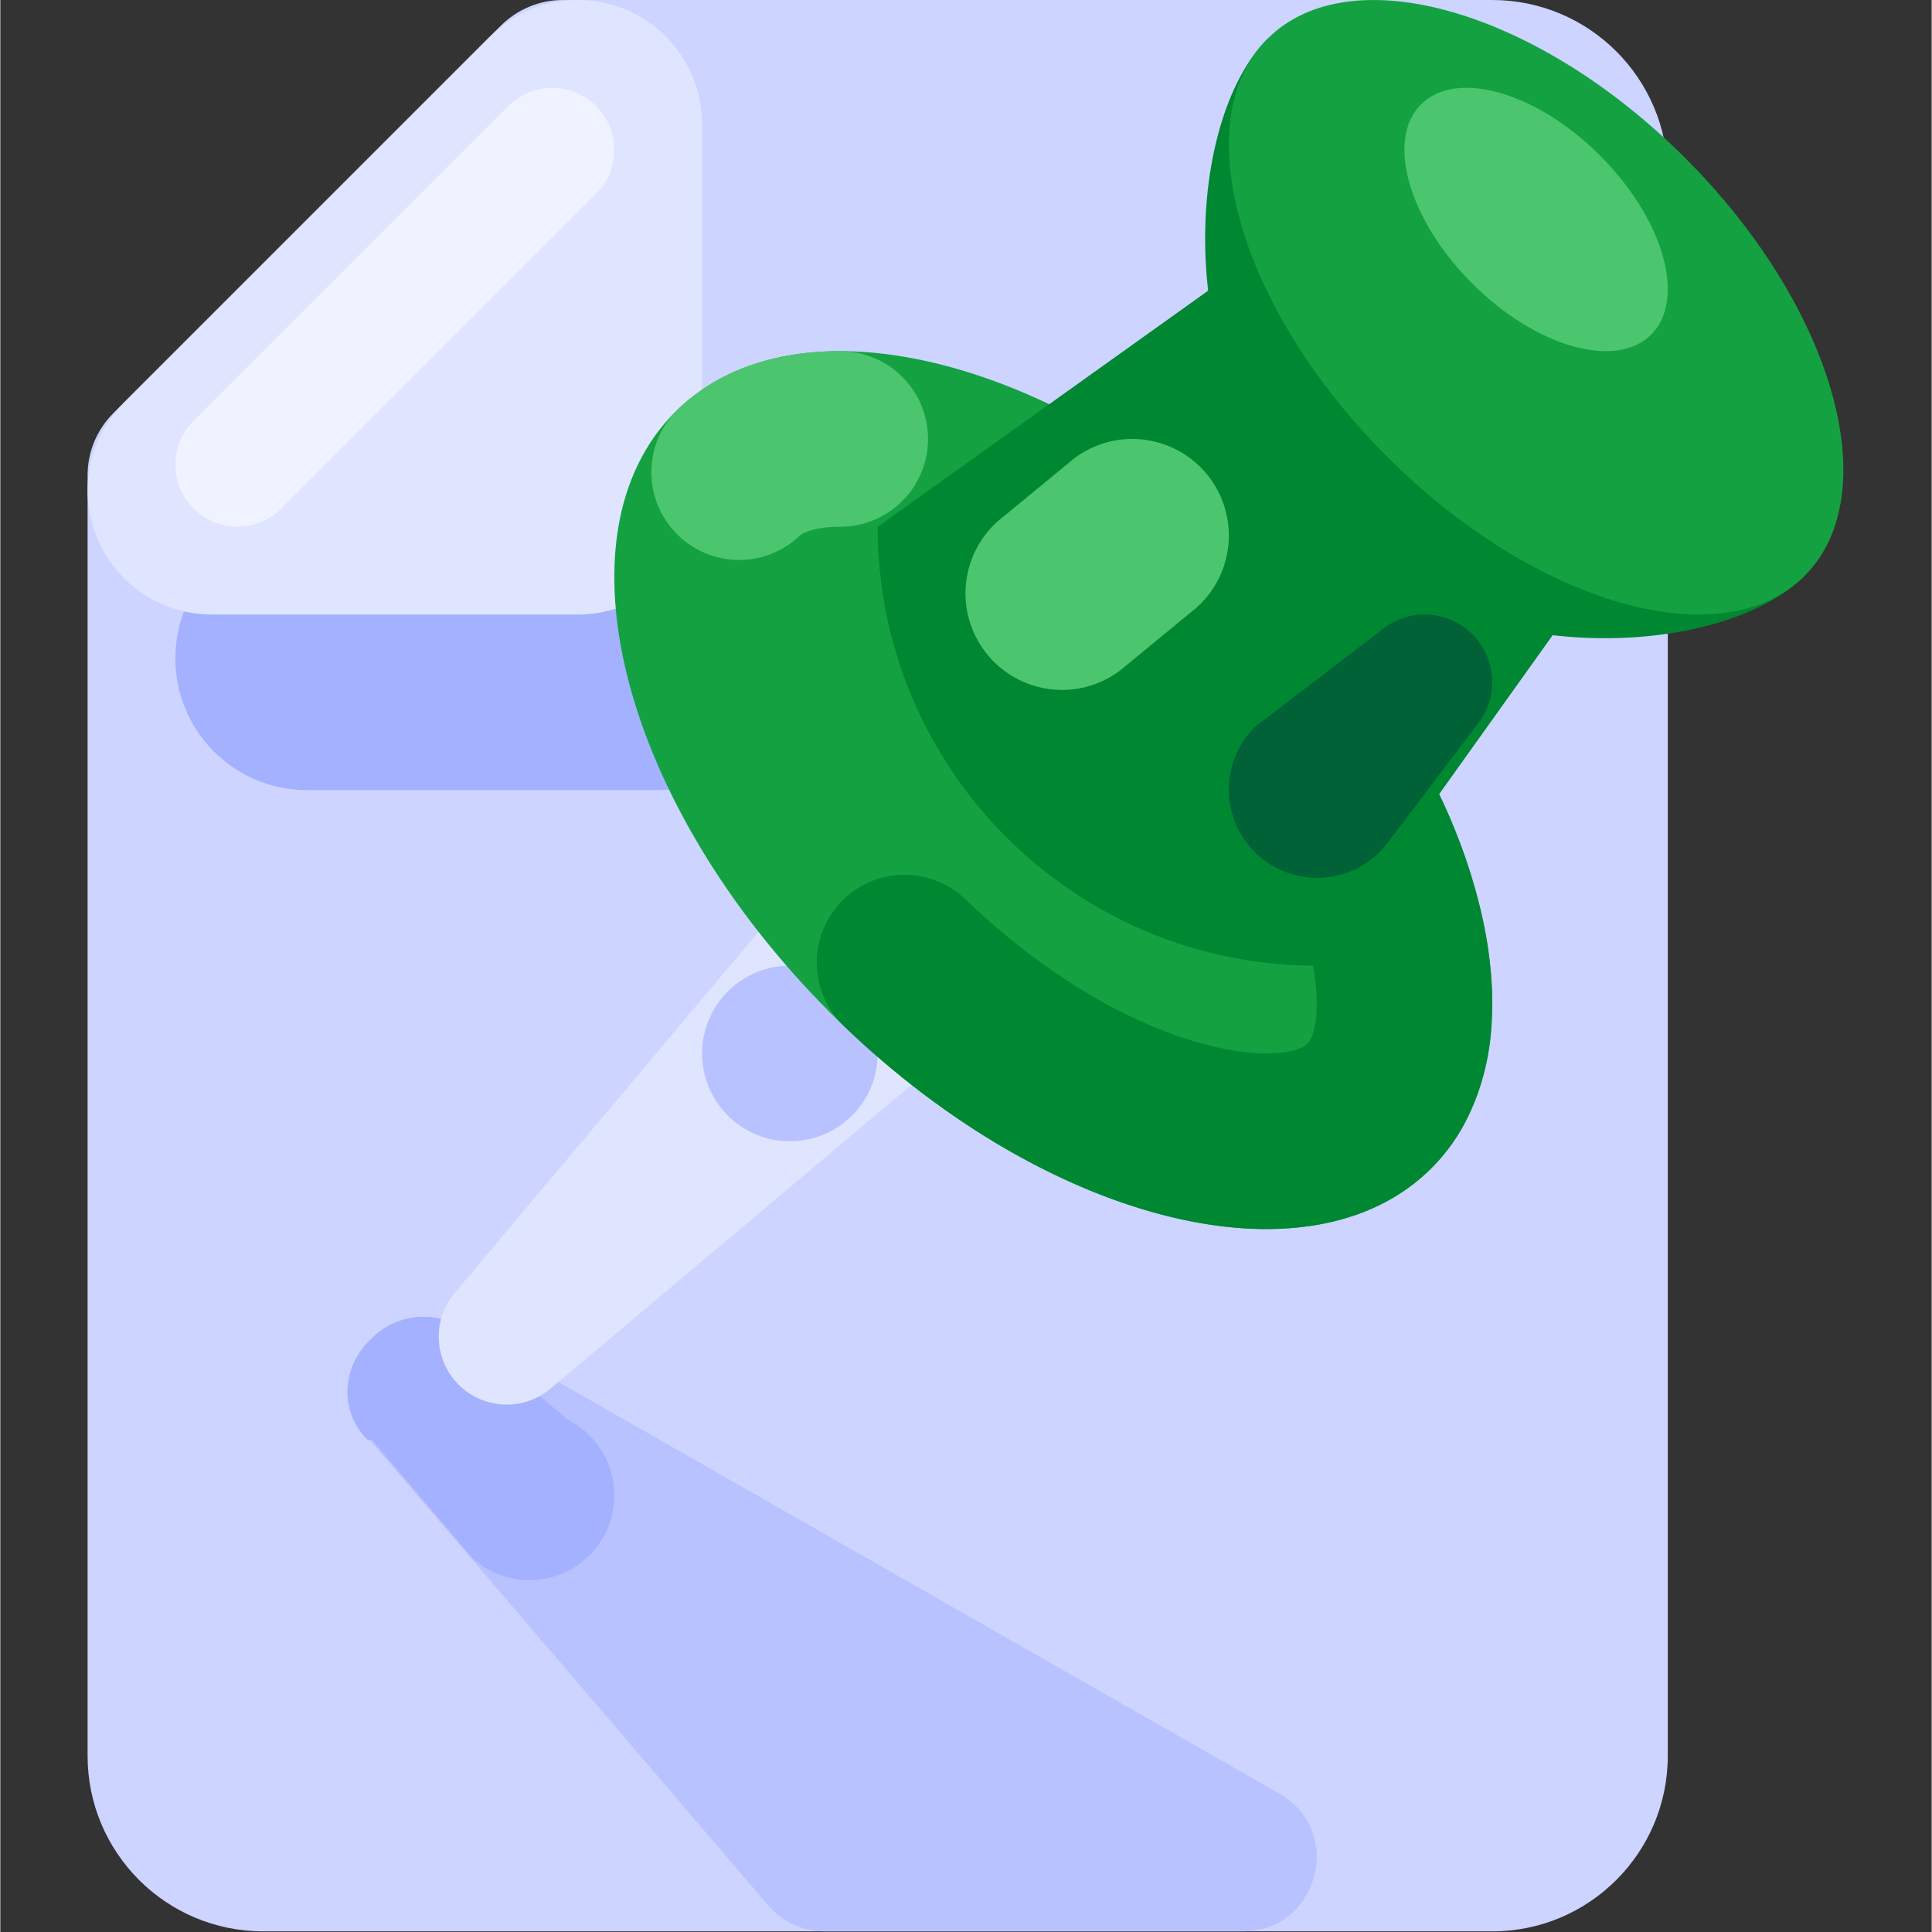 <svg xmlns="http://www.w3.org/2000/svg" height="644pt" version="1.1" viewBox="-29 0 644 644.215" width="644pt">
<rect x="-29" y="0" width="644" height="644.215" fill="#333333" stroke="none"/>
<g id="surface1">
<path d="M 158.586 0 L 468.461 0 C 500.797 0 527.008 26.211 527.008 58.547 L 527.008 585.453 C 527.008 617.789 500.797 644 468.461 644 L 58.645 644 C 26.309 644 0.098 617.789 0.098 585.453 L 0.098 158.488 C 0.098 150.727 3.184 143.281 8.672 137.789 L 137.887 8.574 C 143.379 3.082 150.824 0 158.586 0 Z M 158.586 0 " style=" stroke:none;fill-rule:nonzero;fill:rgb(80%,83.137%,100%);fill-opacity:1;" />
<path d="M 93.613 479.41 L 226.91 635.156 C 231.582 640.758 238.5 644 245.793 644 L 385.293 644 C 410.383 644 419.352 610.828 397.68 598.184 L 124.883 442.441 C 115.238 436.812 103.012 438.395 95.117 446.293 C 86.125 455.281 85.477 469.645 93.613 479.41 Z M 93.613 479.41 " style=" stroke:none;fill-rule:nonzero;fill:rgb(72.157%,76.078%,100%);fill-opacity:1;" />
<path d="M 94.965 480.16 L 128.461 519.566 C 140.02 530.059 157.898 529.195 168.391 517.637 C 170.125 515.727 171.59 513.586 172.742 511.277 C 179.707 497.348 174.094 480.41 160.188 473.395 L 122.73 441.629 C 113.469 437 102.285 438.816 94.961 446.137 C 85.148 455.098 83.773 469.559 92.73 479.371 C 93.223 479.91 93.738 480.426 94.965 480.16 Z M 94.965 480.16 " style=" stroke:none;fill-rule:nonzero;fill:rgb(64.314%,69.412%,100%);fill-opacity:1;" />
<path d="M 73.281 175.637 L 190.371 175.637 C 214.621 175.637 234.281 195.293 234.281 219.547 C 234.281 243.797 214.621 263.453 190.371 263.453 L 73.281 263.453 C 49.031 263.453 29.371 243.797 29.371 219.547 C 29.371 195.293 49.031 175.637 73.281 175.637 Z M 73.281 175.637 " style=" stroke:none;fill-rule:nonzero;fill:rgb(64.314%,69.412%,100%);fill-opacity:1;" />
<path d="M 205.008 41.398 L 205.008 163.512 C 205.008 186.375 186.473 204.91 163.609 204.91 L 41.496 204.91 C 18.633 204.91 0.098 186.375 0.098 163.512 C 0.098 152.531 4.461 142.004 12.223 134.238 L 134.336 12.125 C 142.102 4.363 152.629 0 163.609 0 C 186.473 0 205.008 18.535 205.008 41.398 Z M 205.008 41.398 " style=" stroke:none;fill-rule:nonzero;fill:rgb(87.451%,89.804%,100%);fill-opacity:1;" />
<path d="M 263.555 263.453 L 122.441 431.188 C 114.938 440.191 115.539 453.438 123.828 461.727 C 132.117 470.016 145.359 470.613 154.367 463.109 L 322.098 322 Z M 263.555 263.453 " style=" stroke:none;fill-rule:nonzero;fill:rgb(87.451%,89.804%,100%);fill-opacity:1;" />
<path d="M 263.555 351.273 C 263.555 367.441 250.449 380.547 234.281 380.547 C 218.113 380.547 205.008 367.441 205.008 351.273 C 205.008 335.105 218.113 322 234.281 322 C 250.449 322 263.555 335.105 263.555 351.273 Z M 263.555 351.273 " style=" stroke:none;fill-rule:nonzero;fill:rgb(72.157%,76.078%,100%);fill-opacity:1;" />
<path d="M 396.387 189.164 C 326.754 119.531 237.047 96.348 196.016 137.375 C 154.984 178.406 178.172 268.117 247.801 337.746 C 317.434 407.379 407.141 430.562 448.172 389.531 C 489.203 348.504 466.016 258.793 396.387 189.164 Z M 396.387 189.164 " style=" stroke:none;fill-rule:nonzero;fill:rgb(7.843%,63.137%,25.882%);fill-opacity:1;" />
<path d="M 251.059 117.09 L 250.102 117.09 L 250.043 117.094 L 249.66 117.094 L 249.598 117.098 L 249.41 117.098 L 249.34 117.102 L 249.156 117.102 L 249.09 117.105 L 248.902 117.105 L 248.836 117.109 L 248.652 117.109 L 248.582 117.113 L 248.457 117.113 L 248.402 117.117 L 248.277 117.117 L 248.203 117.121 L 248.152 117.121 L 248.078 117.125 L 247.949 117.125 L 247.902 117.129 L 247.824 117.129 L 247.777 117.133 L 247.656 117.133 L 247.574 117.137 L 247.531 117.137 L 247.445 117.141 L 247.414 117.141 L 247.32 117.145 L 247.289 117.145 L 247.195 117.148 L 247.164 117.148 L 247.074 117.152 L 247.051 117.152 C 246.82 117.164 246.59 117.172 246.359 117.184 L 246.328 117.184 L 246.238 117.188 L 246.207 117.188 L 246.113 117.191 L 246.082 117.195 L 245.984 117.199 L 245.961 117.199 L 245.867 117.203 L 245.832 117.203 L 245.746 117.207 L 245.707 117.211 L 245.625 117.215 L 245.582 117.219 L 245.5 117.223 L 245.461 117.223 L 245.375 117.227 L 245.336 117.23 L 245.254 117.234 L 245.211 117.234 L 245.133 117.238 L 245.086 117.242 L 245.004 117.246 L 244.965 117.25 L 244.879 117.254 L 244.84 117.258 L 244.758 117.262 L 244.715 117.266 L 244.637 117.27 L 244.59 117.273 L 244.512 117.277 L 244.473 117.277 L 244.387 117.285 L 244.348 117.285 L 244.266 117.289 L 244.223 117.293 L 244.145 117.301 L 244.098 117.301 L 244.02 117.309 L 243.977 117.309 L 243.895 117.316 L 243.855 117.316 L 243.77 117.324 L 243.73 117.328 L 243.648 117.332 L 243.605 117.336 L 243.527 117.344 L 243.484 117.344 L 243.402 117.352 L 243.359 117.355 L 243.281 117.359 L 243.234 117.363 L 243.156 117.371 L 243.113 117.375 L 243.035 117.379 L 243.004 117.383 C 242.738 117.402 242.473 117.422 242.207 117.445 L 242.18 117.449 L 242.09 117.457 L 242.059 117.457 L 241.969 117.465 L 241.938 117.469 L 241.852 117.477 L 241.812 117.48 L 241.738 117.488 L 241.691 117.492 L 241.621 117.496 L 241.566 117.504 L 241.5 117.508 L 241.445 117.516 L 241.379 117.52 L 241.32 117.523 L 241.258 117.531 L 241.199 117.535 L 241.137 117.543 L 241.078 117.547 L 241.012 117.555 L 240.957 117.559 L 240.887 117.566 L 240.836 117.57 L 240.77 117.578 L 240.715 117.582 L 240.648 117.59 L 240.594 117.598 L 240.527 117.602 L 240.473 117.609 L 240.406 117.613 L 240.348 117.621 L 240.289 117.625 L 240.223 117.633 L 240.164 117.641 L 240.105 117.645 L 240.043 117.652 L 239.988 117.66 L 239.918 117.668 L 239.863 117.672 L 239.801 117.68 L 239.742 117.688 L 239.68 117.691 L 239.621 117.699 L 239.559 117.707 L 239.496 117.711 L 239.438 117.719 L 239.371 117.727 L 239.316 117.734 L 239.254 117.742 L 239.195 117.75 L 239.137 117.754 L 239.074 117.762 L 239.016 117.77 L 238.953 117.777 L 238.895 117.785 L 238.832 117.793 L 238.777 117.801 L 238.711 117.809 L 238.656 117.812 L 238.594 117.82 L 238.535 117.828 L 238.434 117.84 L 238.23 117.867 L 238.191 117.871 L 238.109 117.883 L 238.07 117.887 L 237.992 117.898 L 237.938 117.902 L 237.867 117.914 L 237.82 117.918 L 237.75 117.926 L 237.699 117.934 L 237.625 117.945 L 237.578 117.961 L 237.504 117.969 L 237.457 117.977 L 237.383 117.988 L 237.336 117.992 L 237.262 118.004 L 237.215 118.008 L 237.145 118.02 L 237.094 118.027 L 237.027 118.035 L 236.973 118.043 L 236.902 118.051 L 236.785 118.07 L 236.734 118.078 L 236.664 118.086 L 236.613 118.094 L 236.543 118.105 L 236.496 118.109 L 236.418 118.121 L 236.379 118.129 L 236.305 118.141 L 236.258 118.148 L 236.18 118.156 L 236.141 118.164 L 236.062 118.176 L 236.02 118.184 L 235.941 118.195 L 235.898 118.199 L 235.82 118.211 L 235.781 118.219 L 235.699 118.23 L 235.664 118.238 L 235.582 118.25 L 235.547 118.258 L 235.461 118.27 L 235.426 118.273 L 235.344 118.289 L 235.305 118.293 L 235.223 118.305 L 235.188 118.312 L 235.105 118.324 L 235.066 118.332 L 234.984 118.344 L 234.949 118.352 L 234.832 118.371 L 234.715 118.387 C 234.355 118.449 233.996 118.508 233.641 118.574 L 233.633 118.574 L 233.523 118.594 L 233.508 118.598 L 233.406 118.613 L 233.27 118.641 L 233.172 118.656 L 233.145 118.66 L 233.055 118.68 L 232.938 118.699 L 232.91 118.703 L 232.816 118.723 L 232.797 118.727 L 232.699 118.742 L 232.676 118.746 L 232.582 118.766 L 232.465 118.789 L 232.441 118.793 L 232.348 118.812 L 232.324 118.816 L 232.23 118.836 L 232.207 118.84 L 232.109 118.855 L 232.09 118.859 L 231.992 118.883 L 231.973 118.887 L 231.871 118.906 L 231.859 118.91 L 231.754 118.93 L 231.742 118.934 L 231.633 118.953 L 231.625 118.957 L 231.516 118.977 L 231.508 118.977 L 231.395 119 L 231.391 119.004 L 231.281 119.023 L 231.273 119.027 C 230.336 119.219 229.402 119.43 228.484 119.652 L 228.48 119.652 C 220.039 121.633 212.035 125.141 204.863 130.012 L 204.859 130.012 L 204.77 130.074 L 204.766 130.074 L 204.676 130.137 L 204.668 130.141 L 204.586 130.199 L 204.574 130.207 L 204.496 130.262 L 204.484 130.273 L 204.406 130.328 L 204.391 130.336 L 204.316 130.391 L 204.297 130.402 L 204.223 130.453 L 204.203 130.469 C 204.18 130.484 204.156 130.5 204.133 130.52 L 204.113 130.531 L 204.039 130.586 L 204.023 130.594 L 203.949 130.648 L 203.934 130.66 L 203.859 130.715 L 203.84 130.727 L 203.77 130.781 L 203.75 130.793 C 203.727 130.809 203.703 130.828 203.68 130.844 L 203.66 130.855 L 203.586 130.91 L 203.57 130.922 L 203.496 130.977 L 203.48 130.988 C 203.453 131.008 203.43 131.023 203.406 131.043 L 203.391 131.055 L 203.309 131.113 L 203.301 131.121 L 203.223 131.18 L 203.207 131.188 C 203.184 131.207 203.156 131.227 203.129 131.25 L 203.121 131.254 L 203.039 131.312 L 203.031 131.32 L 202.945 131.387 L 202.941 131.387 C 202.91 131.41 202.883 131.43 202.855 131.449 L 202.852 131.453 C 202.668 131.59 202.492 131.723 202.312 131.859 L 202.309 131.863 C 202.277 131.887 202.254 131.906 202.223 131.93 L 202.215 131.938 L 202.137 131.996 L 202.117 132.012 L 202.047 132.066 L 202.023 132.082 L 201.961 132.133 L 201.934 132.152 L 201.871 132.199 L 201.844 132.223 L 201.785 132.266 L 201.75 132.293 L 201.699 132.336 L 201.66 132.363 L 201.609 132.402 L 201.574 132.434 L 201.523 132.473 L 201.484 132.504 L 201.438 132.539 L 201.309 132.645 L 201.262 132.68 L 201.223 132.711 L 201.176 132.75 L 201.137 132.781 L 201.09 132.816 L 200.875 132.992 L 200.828 133.027 L 200.785 133.062 L 200.746 133.094 L 200.699 133.133 L 200.66 133.168 L 200.613 133.207 L 200.574 133.238 L 200.527 133.277 L 200.488 133.309 L 200.441 133.348 L 200.406 133.379 L 200.355 133.418 L 200.32 133.449 L 200.27 133.492 L 200.234 133.52 L 200.184 133.562 L 200.152 133.59 L 200.098 133.633 L 200.016 133.703 L 199.984 133.727 L 199.902 133.797 L 199.844 133.848 L 199.82 133.867 L 199.758 133.922 C 199.594 134.062 199.426 134.203 199.262 134.348 L 199.258 134.348 L 199.188 134.41 L 199.176 134.422 L 199.102 134.484 L 199.09 134.496 L 199.02 134.555 L 199.008 134.566 L 198.938 134.629 L 198.926 134.641 L 198.859 134.699 L 198.84 134.715 L 198.773 134.777 L 198.762 134.789 L 198.691 134.848 L 198.676 134.863 L 198.609 134.926 L 198.594 134.934 L 198.527 134.996 L 198.512 135.012 L 198.445 135.07 L 198.43 135.082 L 198.363 135.141 L 198.348 135.156 L 198.281 135.219 L 198.266 135.23 L 198.199 135.289 L 198.184 135.305 C 198.16 135.324 198.137 135.348 198.117 135.367 L 198.105 135.375 C 198.082 135.398 198.055 135.422 198.035 135.441 L 198.023 135.449 C 198 135.473 197.977 135.496 197.953 135.516 L 197.945 135.523 C 197.918 135.547 197.895 135.57 197.871 135.59 L 197.859 135.602 L 197.789 135.668 L 197.781 135.676 L 197.707 135.742 L 197.703 135.75 L 197.625 135.82 C 197.492 135.945 197.359 136.07 197.227 136.199 C 185.492 147.32 184.996 165.848 196.117 177.582 C 207.238 189.312 225.77 189.809 237.5 178.688 C 238.984 177.281 243.426 175.637 251.062 175.637 C 267.227 175.637 280.332 162.527 280.332 146.359 C 280.332 130.195 267.223 117.09 251.055 117.09 Z M 251.059 117.09 " style=" stroke:none;fill-rule:nonzero;fill:rgb(29.804%,77.647%,43.137%);fill-opacity:1;" />
<path d="M 424.91 249.34 C 408.738 249.359 395.645 262.488 395.664 278.66 C 395.668 282.93 396.605 287.141 398.41 291.008 C 413.145 322.559 411.133 343.785 406.777 348.137 C 405.332 349.582 400.891 351.273 393.137 351.273 C 371.531 351.273 332.285 337.805 292.777 299.855 C 281.117 288.656 262.586 289.031 251.391 300.691 C 240.199 312.34 240.562 330.855 252.203 342.059 C 253.289 343.102 254.383 344.137 255.477 345.16 L 255.48 345.16 C 255.57 345.246 255.66 345.332 255.75 345.414 L 255.762 345.422 C 255.805 345.461 255.848 345.504 255.891 345.543 L 255.895 345.547 C 255.938 345.59 255.98 345.625 256.023 345.668 L 256.039 345.684 L 256.164 345.797 L 256.176 345.809 C 256.219 345.848 256.262 345.887 256.305 345.926 L 256.312 345.938 L 256.445 346.059 L 256.449 346.062 C 256.492 346.102 256.531 346.137 256.574 346.18 L 256.594 346.195 L 256.719 346.312 L 256.73 346.32 L 256.859 346.441 L 256.867 346.449 C 256.957 346.531 257.039 346.609 257.129 346.691 L 257.145 346.703 C 257.516 347.043 257.879 347.379 258.25 347.715 L 258.273 347.734 C 258.312 347.77 258.352 347.805 258.391 347.844 L 258.398 347.848 L 258.527 347.965 L 258.555 347.992 L 258.664 348.09 L 258.699 348.121 C 258.73 348.152 258.766 348.18 258.797 348.211 C 258.816 348.227 258.832 348.242 258.852 348.262 C 258.883 348.289 258.91 348.312 258.938 348.336 L 258.988 348.383 C 259.016 348.41 259.043 348.434 259.07 348.457 L 259.129 348.512 L 259.211 348.586 L 259.266 348.637 L 259.344 348.703 L 259.41 348.766 L 259.48 348.828 L 259.547 348.887 L 259.617 348.953 C 259.641 348.973 259.66 348.992 259.684 349.012 L 259.758 349.078 L 259.891 349.195 L 259.965 349.262 L 260.031 349.32 L 260.102 349.383 C 260.125 349.406 260.141 349.422 260.164 349.441 C 260.188 349.465 260.215 349.488 260.238 349.508 L 260.305 349.566 L 260.379 349.633 L 260.434 349.684 C 260.461 349.707 260.488 349.73 260.516 349.758 L 260.574 349.809 C 260.602 349.832 260.625 349.852 260.652 349.879 L 260.711 349.93 C 260.738 349.953 260.762 349.977 260.789 350 L 260.852 350.055 L 260.93 350.125 L 260.973 350.16 L 261.07 350.25 L 261.105 350.281 L 261.207 350.371 L 261.238 350.398 L 261.344 350.492 L 261.375 350.52 C 261.41 350.551 261.449 350.586 261.488 350.617 L 261.492 350.621 C 298.133 383.004 338.836 403.039 374.508 408.379 L 374.512 408.379 C 374.551 408.383 374.598 408.391 374.637 408.398 L 374.648 408.398 L 374.773 408.414 L 374.777 408.418 L 374.902 408.438 L 374.91 408.438 L 375.035 408.453 L 375.043 408.457 L 375.168 408.473 L 375.176 408.477 L 375.301 408.492 L 375.305 408.492 L 375.43 408.512 L 375.438 408.512 L 375.562 408.531 L 375.566 408.531 L 375.695 408.551 L 375.699 408.551 C 376.402 408.648 377.098 408.742 377.797 408.828 L 377.918 408.844 L 377.93 408.844 L 378.047 408.859 L 378.062 408.863 L 378.18 408.875 L 378.191 408.879 L 378.309 408.891 L 378.324 408.895 L 378.438 408.906 L 378.457 408.91 L 378.562 408.922 L 378.594 408.926 L 378.691 408.938 L 378.727 408.941 L 378.82 408.953 L 378.859 408.957 L 378.953 408.969 L 378.988 408.973 L 379.086 408.984 L 379.125 408.988 L 379.219 409 L 379.254 409.004 L 379.352 409.012 L 379.387 409.016 C 379.422 409.02 379.449 409.027 379.484 409.027 L 379.516 409.031 L 379.613 409.043 L 379.645 409.047 L 379.746 409.059 L 379.777 409.062 L 379.879 409.074 L 379.906 409.078 L 380.008 409.086 L 380.039 409.09 L 380.137 409.102 L 380.172 409.105 L 380.27 409.117 L 380.297 409.121 L 380.402 409.133 L 380.422 409.133 C 380.758 409.168 381.094 409.203 381.434 409.234 L 381.445 409.238 L 381.566 409.25 L 381.574 409.25 L 381.68 409.258 L 381.711 409.262 L 381.805 409.27 L 381.84 409.273 L 381.926 409.281 L 381.973 409.285 L 382.062 409.297 L 382.102 409.301 L 382.191 409.309 L 382.363 409.324 L 382.453 409.332 L 382.496 409.336 L 382.586 409.344 L 382.625 409.348 L 382.715 409.355 L 382.844 409.367 L 382.891 409.371 L 382.973 409.379 L 383.023 409.383 L 383.102 409.387 L 383.148 409.391 L 383.234 409.398 L 383.281 409.402 L 383.496 409.422 L 383.543 409.426 L 383.625 409.43 L 383.672 409.434 L 383.758 409.441 L 383.805 409.445 L 383.887 409.453 L 383.938 409.457 L 384.016 409.465 L 384.07 409.469 L 384.148 409.473 L 384.199 409.477 L 384.277 409.484 L 384.324 409.488 L 384.406 409.492 L 384.449 409.496 L 384.539 409.504 L 384.582 409.508 L 384.668 409.512 L 384.703 409.516 L 384.801 409.52 L 384.812 409.523 L 384.93 409.531 L 384.938 409.531 C 385.094 409.543 385.25 409.551 385.406 409.562 L 385.441 409.566 L 385.52 409.57 L 385.574 409.574 L 385.648 409.578 L 385.703 409.582 L 385.781 409.586 L 385.832 409.59 L 385.91 409.594 L 385.965 409.598 L 386.031 409.602 L 386.094 409.605 L 386.164 409.609 L 386.227 409.617 L 386.293 409.621 L 386.355 409.625 L 386.422 409.629 L 386.484 409.633 L 386.551 409.637 L 386.613 409.641 L 386.684 409.645 L 386.742 409.648 L 386.812 409.652 L 386.871 409.652 L 386.941 409.66 L 387 409.66 L 387.133 409.668 L 387.195 409.672 L 387.262 409.676 L 387.324 409.68 L 387.391 409.68 L 387.453 409.684 L 387.52 409.688 L 387.582 409.691 L 387.652 409.695 L 387.711 409.699 L 387.781 409.703 L 387.84 409.703 L 387.91 409.707 L 387.969 409.711 L 388.043 409.715 L 388.098 409.715 L 388.172 409.719 L 388.227 409.723 L 388.297 409.723 L 388.355 409.727 L 388.426 409.73 L 388.488 409.734 L 388.559 409.734 L 388.613 409.738 L 388.688 409.742 L 388.742 409.742 L 388.816 409.746 L 388.871 409.75 L 388.941 409.75 L 389 409.754 L 389.258 409.762 L 389.289 409.762 L 389.387 409.766 L 389.418 409.766 L 389.516 409.77 L 389.566 409.773 L 389.645 409.773 L 389.691 409.777 L 389.77 409.777 L 389.828 409.781 L 389.898 409.781 L 389.961 409.785 L 390.027 409.785 L 390.086 409.789 L 390.156 409.789 L 390.215 409.793 L 390.285 409.793 L 390.344 409.797 L 390.473 409.797 L 390.539 409.801 L 390.73 409.801 L 390.793 409.805 L 390.988 409.805 L 391.047 409.809 L 391.238 409.809 L 391.301 409.812 L 391.496 409.812 L 391.555 409.816 L 391.809 409.816 L 391.875 409.82 L 393.141 409.82 C 415.227 409.82 434.438 403.281 448.184 389.535 C 448.207 389.516 448.23 389.488 448.254 389.469 L 448.277 389.441 L 448.324 389.395 L 448.348 389.367 L 448.406 389.312 L 448.488 389.23 L 448.512 389.203 L 448.656 389.059 L 448.723 388.988 L 448.746 388.965 L 448.789 388.918 L 448.863 388.844 L 448.891 388.82 L 448.953 388.75 L 448.973 388.734 L 449.027 388.68 L 449.051 388.652 L 449.098 388.605 L 449.121 388.578 L 449.191 388.508 L 449.258 388.438 L 449.281 388.41 L 449.355 388.336 L 449.398 388.289 L 449.426 388.262 L 449.488 388.195 L 449.512 388.168 L 449.555 388.121 L 449.629 388.047 L 449.652 388.02 L 449.715 387.949 L 449.785 387.879 L 449.812 387.848 L 449.852 387.805 L 449.883 387.773 L 449.93 387.719 L 449.961 387.688 L 450.008 387.633 L 450.039 387.605 L 450.078 387.559 L 450.105 387.527 L 450.152 387.48 L 450.176 387.453 L 450.234 387.387 L 450.266 387.355 L 450.301 387.316 L 450.336 387.281 L 450.371 387.242 L 450.402 387.207 L 450.461 387.141 L 450.488 387.109 L 450.527 387.066 L 450.59 386.996 L 450.625 386.957 L 450.656 386.922 L 450.715 386.855 L 450.746 386.82 L 450.781 386.781 L 450.812 386.746 L 450.844 386.707 L 450.879 386.668 L 450.926 386.617 L 450.969 386.566 L 451 386.535 L 451.035 386.496 L 451.066 386.457 L 451.102 386.422 L 451.129 386.387 L 451.188 386.316 L 451.223 386.281 L 451.25 386.246 L 451.285 386.207 L 451.316 386.172 L 451.348 386.133 L 451.406 386.066 L 451.43 386.039 L 451.469 385.992 L 451.5 385.957 L 451.535 385.918 L 451.566 385.879 L 451.602 385.836 L 451.648 385.781 L 451.684 385.738 L 451.719 385.699 L 451.746 385.668 L 451.781 385.625 L 451.816 385.586 L 451.844 385.551 L 451.898 385.484 L 451.934 385.445 L 451.961 385.41 L 451.996 385.371 L 452.023 385.336 L 452.059 385.293 C 452.07 385.281 452.082 385.266 452.094 385.25 L 452.148 385.188 L 452.176 385.152 L 452.207 385.113 L 452.238 385.078 L 452.27 385.039 L 452.301 385.004 C 452.32 384.977 452.34 384.953 452.363 384.926 L 452.387 384.898 L 452.422 384.855 L 452.449 384.824 L 452.484 384.781 L 452.508 384.75 C 452.535 384.719 452.559 384.688 452.582 384.656 L 452.598 384.641 L 452.633 384.594 L 452.66 384.566 L 452.691 384.523 L 452.719 384.488 C 452.762 384.438 452.805 384.383 452.848 384.328 L 452.863 384.309 L 452.906 384.258 L 452.922 384.234 L 453.055 384.074 L 453.074 384.047 L 453.109 384 L 453.133 383.973 L 453.172 383.922 L 453.191 383.902 L 453.262 383.809 L 453.32 383.738 L 453.34 383.711 L 453.379 383.66 L 453.391 383.641 C 453.438 383.586 453.477 383.531 453.52 383.477 L 453.543 383.445 L 453.582 383.398 L 453.602 383.371 L 453.641 383.324 C 453.668 383.285 453.695 383.25 453.727 383.211 L 453.746 383.184 L 453.785 383.137 L 453.805 383.109 L 453.844 383.059 L 453.852 383.047 C 453.879 383.012 453.906 382.973 453.934 382.938 L 453.945 382.922 L 453.988 382.867 L 454.004 382.848 L 454.043 382.793 L 454.055 382.781 C 454.098 382.719 454.145 382.66 454.191 382.598 L 454.203 382.582 L 454.242 382.523 L 454.258 382.508 L 454.387 382.332 L 454.402 382.312 L 454.441 382.258 L 454.453 382.238 L 454.586 382.059 L 454.598 382.043 L 454.637 381.988 L 454.652 381.965 L 454.691 381.914 L 454.699 381.898 L 454.785 381.785 L 454.793 381.773 L 454.832 381.719 L 454.848 381.695 L 454.887 381.641 L 454.898 381.625 C 454.941 381.562 454.984 381.508 455.027 381.445 L 455.039 381.426 L 455.078 381.371 L 455.094 381.352 C 455.137 381.289 455.18 381.23 455.223 381.168 L 455.234 381.152 L 455.273 381.094 L 455.285 381.078 L 455.324 381.02 L 455.328 381.02 L 455.418 380.887 L 455.422 380.879 L 455.465 380.82 L 455.477 380.809 L 455.516 380.746 L 455.523 380.738 C 455.566 380.676 455.613 380.605 455.656 380.543 L 455.703 380.473 L 455.715 380.457 C 455.758 380.395 455.801 380.332 455.844 380.27 L 455.852 380.254 L 455.891 380.195 L 455.906 380.176 C 455.965 380.09 456.02 380.004 456.078 379.918 L 456.09 379.902 L 456.266 379.637 L 456.273 379.625 L 456.316 379.559 C 456.363 379.492 456.406 379.422 456.449 379.355 L 456.457 379.344 L 456.5 379.277 C 456.547 379.211 456.59 379.141 456.633 379.074 L 456.637 379.062 L 456.68 379 L 456.684 378.988 C 456.746 378.898 456.805 378.805 456.863 378.711 C 456.926 378.617 456.984 378.523 457.043 378.43 C 457.117 378.309 457.191 378.191 457.266 378.074 L 457.27 378.07 C 457.328 377.977 457.383 377.883 457.441 377.785 L 457.445 377.785 C 457.504 377.688 457.559 377.598 457.617 377.5 L 457.617 377.496 C 457.676 377.398 457.734 377.305 457.789 377.211 C 457.863 377.09 457.934 376.969 458.004 376.848 L 458.008 376.848 C 458.062 376.75 458.121 376.656 458.176 376.559 L 458.18 376.559 C 458.25 376.438 458.316 376.316 458.387 376.195 L 458.391 376.191 C 458.445 376.094 458.5 376 458.555 375.902 C 458.609 375.805 458.664 375.707 458.719 375.609 C 464.57 364.77 467.848 352.734 468.309 340.426 C 468.34 339.891 468.363 339.359 468.387 338.82 C 468.426 337.871 468.449 336.918 468.461 335.957 L 468.461 335.953 C 468.465 335.824 468.465 335.699 468.465 335.57 C 468.469 335.281 468.469 334.996 468.469 334.707 L 468.469 334.316 C 468.469 334.188 468.469 334.062 468.469 333.934 L 468.469 333.93 C 468.469 333.801 468.469 333.672 468.465 333.543 C 468.465 333.508 468.465 333.48 468.465 333.445 C 468.465 333.316 468.461 333.191 468.461 333.062 L 468.461 333.055 C 468.457 332.926 468.457 332.801 468.453 332.672 L 468.453 332.668 C 468.453 332.504 468.449 332.344 468.445 332.184 L 468.445 332.18 L 468.438 331.797 L 468.438 331.785 C 468.434 331.656 468.43 331.535 468.426 331.406 L 468.426 331.395 C 468.422 331.27 468.418 331.141 468.414 331.016 L 468.414 331.004 C 468.41 330.875 468.406 330.754 468.402 330.621 L 468.402 330.617 L 468.398 330.527 L 468.398 330.512 C 468.395 330.383 468.391 330.258 468.383 330.133 L 468.383 330.121 C 468.383 330.09 468.383 330.066 468.379 330.031 L 468.379 330.02 L 468.367 329.75 L 468.367 329.723 C 468.367 329.699 468.367 329.668 468.363 329.645 L 468.363 329.617 C 468.359 329.531 468.355 329.441 468.352 329.355 L 468.348 329.336 C 468.348 329.309 468.348 329.281 468.344 329.254 L 468.344 329.227 C 468.34 329.137 468.336 329.051 468.332 328.961 L 468.332 328.941 C 468.328 328.914 468.328 328.891 468.328 328.863 L 468.324 328.832 C 468.32 328.711 468.312 328.59 468.305 328.469 L 468.305 328.441 L 468.301 328.355 L 468.301 328.352 C 468.297 328.258 468.289 328.164 468.285 328.07 L 468.285 328.051 L 468.281 327.965 L 468.277 327.949 L 468.262 327.672 L 468.262 327.66 C 468.262 327.629 468.258 327.602 468.258 327.574 L 468.254 327.551 L 468.238 327.277 L 468.238 327.266 L 468.234 327.176 L 468.234 327.16 L 468.207 326.789 L 468.207 326.758 L 468.203 326.68 L 468.199 326.652 C 468.195 326.566 468.188 326.477 468.18 326.387 L 468.18 326.367 C 468.176 326.34 468.176 326.312 468.172 326.281 L 468.172 326.262 C 468.168 326.172 468.16 326.074 468.152 325.984 L 468.152 325.973 L 468.145 325.887 L 468.145 325.863 L 468.137 325.777 L 468.137 325.773 C 468.133 325.711 468.129 325.645 468.125 325.586 L 468.121 325.578 L 468.117 325.496 L 468.113 325.465 L 468.109 325.387 L 468.105 325.359 C 468.098 325.27 468.094 325.18 468.086 325.094 L 468.082 325.07 C 468.082 325.043 468.078 325.012 468.074 324.984 L 468.074 324.969 C 468.066 324.879 468.059 324.789 468.051 324.699 L 468.051 324.672 L 468.043 324.59 L 468.043 324.566 C 468.035 324.477 468.027 324.383 468.02 324.289 L 468.016 324.277 L 468.008 324.191 L 468.008 324.168 L 468 324.082 L 468 324.07 L 467.973 323.793 L 467.973 323.77 L 467.965 323.688 L 467.961 323.66 L 467.938 323.398 L 467.934 323.367 L 467.93 323.293 L 467.926 323.254 C 467.914 323.168 467.906 323.082 467.898 322.992 L 467.898 322.973 L 467.891 322.891 L 467.887 322.859 C 467.883 322.832 467.883 322.805 467.879 322.777 L 467.875 322.766 C 467.867 322.672 467.859 322.582 467.848 322.488 L 467.844 322.461 L 467.836 322.379 L 467.836 322.359 C 467.828 322.27 467.816 322.18 467.809 322.086 L 467.805 322.062 C 467.801 322.035 467.797 322.008 467.797 321.977 L 467.793 321.961 C 467.785 321.871 467.773 321.781 467.766 321.695 L 467.762 321.66 L 467.754 321.586 L 467.742 321.469 L 467.742 321.461 C 467.734 321.402 467.727 321.336 467.719 321.277 L 467.719 321.262 L 467.707 321.18 L 467.707 321.148 C 467.703 321.121 467.699 321.098 467.695 321.066 L 467.695 321.047 L 467.672 320.863 L 467.672 320.859 L 467.664 320.777 L 467.66 320.75 C 467.656 320.727 467.652 320.691 467.648 320.668 L 467.648 320.641 L 467.617 320.367 L 467.613 320.348 L 467.602 320.262 L 467.598 320.234 C 467.586 320.141 467.578 320.059 467.566 319.965 L 467.566 319.945 L 467.555 319.855 L 467.551 319.836 C 467.535 319.711 467.52 319.578 467.504 319.453 L 467.5 319.43 L 467.488 319.344 L 467.488 319.324 L 467.453 319.051 L 467.438 318.941 L 467.434 318.91 C 467.422 318.82 467.414 318.73 467.402 318.645 L 467.398 318.621 L 467.387 318.535 L 467.383 318.508 L 467.371 318.422 L 467.371 318.418 C 467.363 318.355 467.355 318.293 467.344 318.23 L 467.344 318.219 L 467.332 318.133 L 467.328 318.105 L 467.316 318.02 L 467.312 318 L 467.273 317.723 L 467.273 317.703 L 467.258 317.613 L 467.258 317.598 C 467.242 317.504 467.23 317.41 467.219 317.316 L 467.215 317.297 L 467.203 317.211 L 467.199 317.188 L 467.168 316.895 L 467.168 316.875 C 467.164 316.844 467.16 316.82 467.156 316.789 L 467.152 316.758 L 467.137 316.676 L 467.137 316.668 C 467.121 316.566 467.109 316.48 467.098 316.383 L 467.094 316.352 L 467.078 316.266 L 467.074 316.25 C 467.062 316.156 467.051 316.07 467.035 315.973 L 467.031 315.945 L 467.02 315.859 L 467.016 315.84 L 466.973 315.559 L 466.969 315.539 C 466.965 315.512 466.961 315.48 466.957 315.453 L 466.953 315.43 C 466.938 315.336 466.926 315.246 466.91 315.152 L 466.906 315.129 L 466.895 315.043 L 466.891 315.02 C 466.883 314.988 466.879 314.961 466.875 314.93 L 466.871 314.918 C 466.859 314.824 466.844 314.73 466.828 314.637 L 466.824 314.609 C 466.82 314.582 466.816 314.551 466.812 314.523 L 466.809 314.504 C 466.793 314.406 466.777 314.32 466.762 314.227 L 466.758 314.199 C 466.754 314.176 466.746 314.141 466.742 314.113 L 466.738 314.09 C 466.727 313.996 466.711 313.902 466.695 313.809 L 466.691 313.793 L 466.676 313.703 L 466.672 313.68 L 466.66 313.59 L 466.66 313.582 C 466.645 313.488 466.629 313.383 466.609 313.289 L 466.605 313.27 C 466.602 313.242 466.598 313.211 466.594 313.18 L 466.59 313.168 L 466.539 312.871 L 466.539 312.863 C 466.531 312.828 466.527 312.801 466.523 312.77 L 466.52 312.75 L 466.469 312.453 L 466.465 312.453 C 466.461 312.418 466.453 312.391 466.449 312.355 L 466.445 312.34 C 466.426 312.211 466.398 312.074 466.375 311.941 L 466.375 311.926 L 466.355 311.832 L 466.355 311.828 C 466.336 311.727 466.32 311.629 466.301 311.523 L 466.301 311.516 L 466.281 311.418 L 466.281 311.41 C 466.254 311.273 466.23 311.141 466.207 311.004 L 466.203 310.996 C 466.18 310.855 466.152 310.723 466.129 310.586 L 466.129 310.582 C 466.102 310.441 466.078 310.312 466.051 310.176 L 466.047 310.164 L 465.969 309.754 L 465.969 309.75 C 465.934 309.578 465.902 309.406 465.867 309.23 C 465.84 309.094 465.812 308.953 465.785 308.816 L 465.785 308.812 C 465.691 308.359 465.602 307.91 465.508 307.457 C 462.41 293.195 457.684 279.336 451.414 266.156 C 446.586 255.887 436.258 249.332 424.906 249.34 Z M 424.91 249.34 " style=" stroke:none;fill-rule:nonzero;fill:rgb(0%,52.941%,19.608%);fill-opacity:1;" />
<path d="M 468.461 29.273 L 556.281 117.09 L 409.914 322 C 329.082 322 263.555 256.469 263.555 175.637 Z M 468.461 29.273 " style=" stroke:none;fill-rule:nonzero;fill:rgb(0%,52.941%,19.608%);fill-opacity:1;" />
<path d="M 389.277 242.438 L 431.395 210.219 C 440.344 202.672 453.582 203.23 461.863 211.508 C 470.137 219.785 470.699 233.016 463.16 241.965 L 433.672 280.941 C 425.129 292.332 409.664 295.98 396.934 289.613 C 382.383 282.34 376.48 264.645 383.758 250.094 C 385.176 247.262 387.039 244.676 389.277 242.438 Z M 389.277 242.438 " style=" stroke:none;fill-rule:nonzero;fill:rgb(0%,38.431%,21.176%);fill-opacity:1;" />
<path d="M 393.555 12.91 C 366.078 40.383 360.461 126.184 409.918 175.637 C 459.371 225.09 545.168 219.477 572.645 192 Z M 393.555 12.91 " style=" stroke:none;fill-rule:nonzero;fill:rgb(0%,52.941%,19.608%);fill-opacity:1;" />
<path d="M 532.84 52.711 C 483.387 3.258 421.023 -14.562 393.551 12.914 C 366.074 40.387 383.895 102.75 433.348 152.203 C 482.801 201.656 545.164 219.477 572.637 192 C 600.113 164.527 582.297 102.164 532.84 52.711 Z M 532.84 52.711 " style=" stroke:none;fill-rule:nonzero;fill:rgb(7.843%,63.137%,25.882%);fill-opacity:1;" />
<path d="M 504.414 51.863 C 483.219 30.672 456.492 23.035 444.719 34.809 C 432.941 46.582 440.578 73.309 461.773 94.504 C 482.969 115.699 509.695 123.336 521.469 111.562 C 533.246 99.785 525.609 73.059 504.414 51.863 Z M 504.414 51.863 " style=" stroke:none;fill-rule:nonzero;fill:rgb(29.804%,77.647%,43.137%);fill-opacity:1;" />
<path d="M 344.348 223.602 L 367.762 204.332 C 380.211 194.996 384.199 178.09 377.242 164.172 C 369.289 148.266 349.945 141.816 334.043 149.77 C 332.312 150.633 330.668 151.652 329.121 152.812 L 305.707 172.082 C 293.258 181.422 289.27 198.324 296.227 212.246 C 304.18 228.148 323.523 234.598 339.43 226.645 C 341.156 225.781 342.801 224.762 344.348 223.602 Z M 344.348 223.602 " style=" stroke:none;fill-rule:nonzero;fill:rgb(29.804%,77.647%,43.137%);fill-opacity:1;" />
<path d="M 35.434 140.301 L 140.398 35.336 C 148.48 27.25 161.586 27.25 169.672 35.336 C 177.754 43.418 177.754 56.523 169.672 64.609 L 64.707 169.574 C 56.621 177.656 43.516 177.656 35.434 169.574 C 27.352 161.488 27.352 148.383 35.434 140.301 Z M 35.434 140.301 " style=" stroke:none;fill-rule:nonzero;fill:rgb(93.725%,94.902%,100%);fill-opacity:1;" />
</g>
</svg>